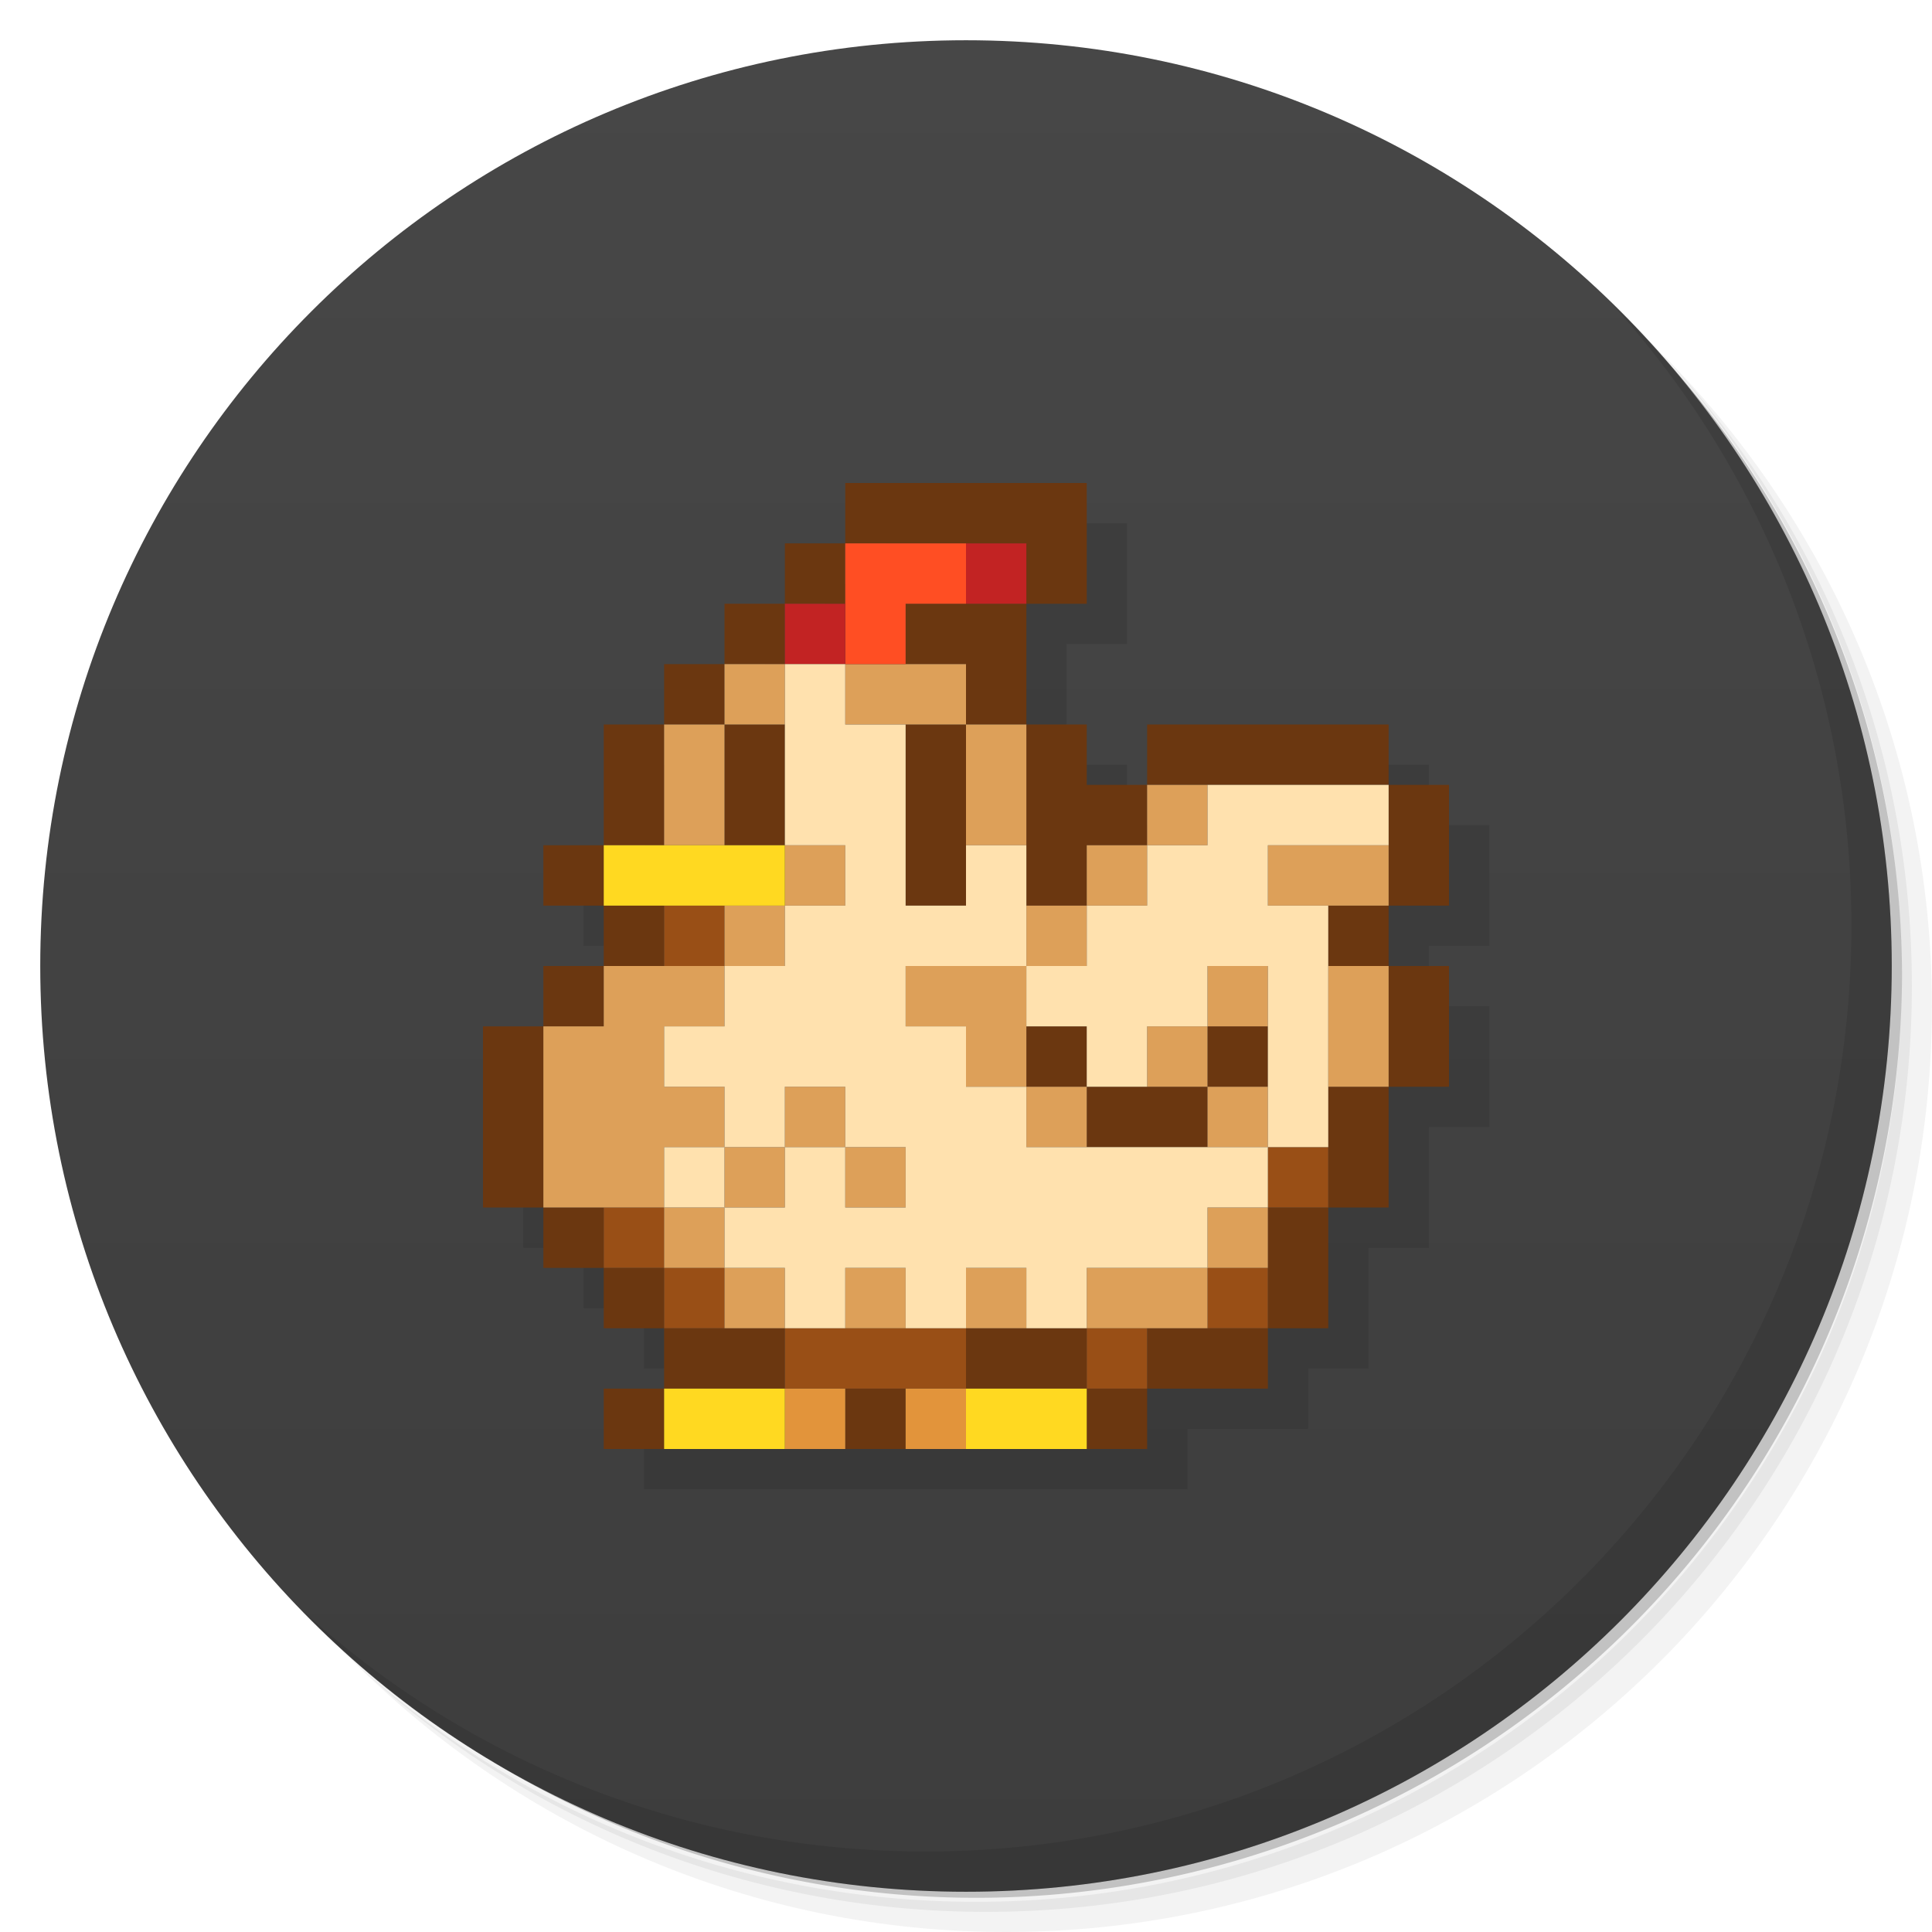 <svg version="1.1" viewBox="0 0 48 48" xmlns="http://www.w3.org/2000/svg">
 <defs>
  <linearGradient id="linearGradient840" x1="1" x2="47" gradientUnits="userSpaceOnUse">
   <stop style="stop-color:#3d3d3d" offset="0"/>
   <stop style="stop-color:#474747" offset="1"/>
  </linearGradient>
 </defs>
 <path d="m36.31 5c5.859 4.062 9.688 10.831 9.688 18.5 0 12.426-10.07 22.5-22.5 22.5-7.669 0-14.438-3.828-18.5-9.688 1.037 1.822 2.306 3.499 3.781 4.969 4.085 3.712 9.514 5.969 15.469 5.969 12.703 0 23-10.298 23-23 0-5.954-2.256-11.384-5.969-15.469-1.469-1.475-3.147-2.744-4.969-3.781zm4.969 3.781c3.854 4.113 6.219 9.637 6.219 15.719 0 12.703-10.297 23-23 23-6.081 0-11.606-2.364-15.719-6.219 4.16 4.144 9.883 6.719 16.219 6.719 12.703 0 23-10.298 23-23 0-6.335-2.575-12.06-6.719-16.219z" style="opacity:.05"/>
 <path d="m41.28 8.781c3.712 4.085 5.969 9.514 5.969 15.469 0 12.703-10.297 23-23 23-5.954 0-11.384-2.256-15.469-5.969 4.113 3.854 9.637 6.219 15.719 6.219 12.703 0 23-10.298 23-23 0-6.081-2.364-11.606-6.219-15.719z" style="opacity:.1"/>
 <path d="m31.25 2.375c8.615 3.154 14.75 11.417 14.75 21.13 0 12.426-10.07 22.5-22.5 22.5-9.708 0-17.971-6.135-21.12-14.75a23 23 0 0 0 44.875 -7 23 23 0 0 0 -16 -21.875z" style="opacity:.2"/>
 <g transform="matrix(0,-1,1,0,0,48)" style="fill:#501616">
  <path d="m24 1c12.703 0 23 10.297 23 23s-10.297 23-23 23-23-10.297-23-23 10.297-23 23-23z" style="fill:url(#linearGradient840)"/>
 </g>
 <path d="m40.03 7.531c3.712 4.084 5.969 9.514 5.969 15.469 0 12.703-10.297 23-23 23-5.954 0-11.384-2.256-15.469-5.969 4.178 4.291 10.01 6.969 16.469 6.969 12.703 0 23-10.298 23-23 0-6.462-2.677-12.291-6.969-16.469z" style="opacity:.1"/>
 <path d="m22 13v1.5h-1.5v1.5h-1.5v1.5h-1.5v1.5h-1.5v3h-1.5v1.5h1.5v1.5h-1.5v1.5h-1.5v4.5h1.5v1.5h1.5v1.5h1.5v1.5h-1.5v1.5h13.5v-1.5h3v-1.5h1.5v-3h1.5v-3h1.5v-3h-1.5v-1.5h1.5v-3h-1.5v-1.5h-6v1.5h-1.5v-1.5h-1.5v-3h1.5v-3z" style="opacity:.1"/>
 <path d="m21 12v1.5h4.5v1.5h1.5v-3zm4.5 3h-3v1.5h1.5v1.5h1.5v-1.5zm0 3v4.5h1.5v-1.5h1.5v-1.5h-1.5v-1.5zm3 1.5h6v-1.5h-6zm6 0v3h1.5v-3zm0 3h-1.5v1.5h1.5zm0 1.5v3h1.5v-3zm0 3h-1.5v3h1.5zm-1.5 3h-1.5v3h1.5zm-1.5 3h-3v1.5h3zm-3 1.5h-1.5v1.5h1.5zm-1.5 0v-1.5h-3v1.5zm-3-16.5h-1.5v4.5h1.5zm-3-4.5h-1.5v1.5h1.5zm-1.5 1.5h-1.5v1.5h1.5zm-1.5 1.5h-1.5v1.5h1.5zm0 1.5v3h1.5v-3zm-1.5 0h-1.5v3h1.5zm-1.5 3h-1.5v1.5h1.5zm0 1.5v1.5h1.5v-1.5zm0 1.5h-1.5v1.5h1.5zm-1.5 1.5h-1.5v4.5h1.5zm0 4.5v1.5h1.5v-1.5zm1.5 1.5v1.5h1.5v-1.5zm1.5 1.5v1.5h3v-1.5zm0 1.5h-1.5v1.5h1.5zm9-9v1.5h1.5v-1.5zm1.5 1.5v1.5h3v-1.5zm3 0h1.5v-1.5h-1.5zm-9 7.5v1.5h1.5v-1.5z" style="fill:#6b3710"/>
 <path d="m16.5 22.5v1.5h1.5v-1.5zm15 6v1.5h1.5v-1.5zm-16.5 1.5v1.5h1.5v-1.5zm1.5 1.5v1.5h1.5v-1.5zm13.5 0v1.5h1.5v-1.5zm-10.5 1.5v1.5h4.5v-1.5zm7.5 0v1.5h1.5v-1.5z" style="fill:#994f16"/>
 <path d="m18 16.5v1.5h1.5v-1.5zm0 1.5h-1.5v3h1.5zm3-1.5v1.5h3v-1.5zm3 1.5v3h1.5v-3zm4.5 1.5v1.5h1.5v-1.5zm0 1.5h-1.5v1.5h1.5zm-1.5 1.5h-1.5v1.5h1.5zm-1.5 1.5h-3v1.5h1.5v1.5h1.5v-1.5zm0 3v1.5h1.5v-1.5zm-6-6v1.5h1.5v-1.5zm0 1.5h-1.5v1.5h1.5zm-1.5 1.5h-3v1.5h-1.5v4.5h3v-1.5h1.5v-1.5h-1.5v-1.5h1.5zm0 4.5v1.5h1.5v-1.5zm1.5 0h1.5v-1.5h-1.5zm1.5 0v1.5h1.5v-1.5zm-3 1.5h-1.5v1.5h1.5zm0 1.5v1.5h1.5v-1.5zm13.5-10.5v1.5h3v-1.5zm-1.5 3v1.5h1.5v-1.5zm0 1.5h-1.5v1.5h1.5zm0 1.5v1.5h1.5v-1.5zm3-3v3h1.5v-3zm-3 6v1.5h1.5v-1.5zm0 1.5h-3v1.5h3zm-9 0v1.5h1.5v-1.5zm3 0v1.5h1.5v-1.5z" style="fill:#dda059"/>
 <path d="m19.5 34.5v1.5h1.5v-1.5zm3 0v1.5h1.5v-1.5z" style="fill:#e2943b"/>
 <path d="m15 21v1.5h4.5v-1.5zm1.5 13.5v1.5h3v-1.5zm7.5 0v1.5h3v-1.5z" style="fill:#ffd921"/>
 <path d="m21 13.5v3h1.5v-1.5h1.5v-1.5h-1.5z" style="fill:#ff4e23"/>
 <path d="m24 13.5v1.5h1.5v-1.5zm-4.5 1.5v1.5h1.5v-1.5z" style="fill:#c22323"/>
 <path d="m19.5 16.5v4.5h1.5v1.5h-1.5v1.5h-1.5v1.5h-1.5v1.5h1.5v1.5h1.5v-1.5h1.5v1.5h1.5v1.5h-1.5v-1.5h-1.5v1.5h-1.5v1.5h1.5v1.5h1.5v-1.5h1.5v1.5h1.5v-1.5h1.5v1.5h1.5v-1.5h3v-1.5h1.5v-1.5h-6v-1.5h-1.5v-1.5h-1.5v-1.5h3v-3h-1.5v1.5h-1.5v-4.5h-1.5v-1.5zm6 7.5v1.5h1.5v1.5h1.5v-1.5h1.5v-1.5h1.5v4.5h1.5v-6h-1.5v-1.5h3v-1.5h-4.5v1.5h-1.5v1.5h-1.5v1.5zm-7.5 6v-1.5h-1.5v1.5z" style="fill:#ffe1ae"/>
</svg>
